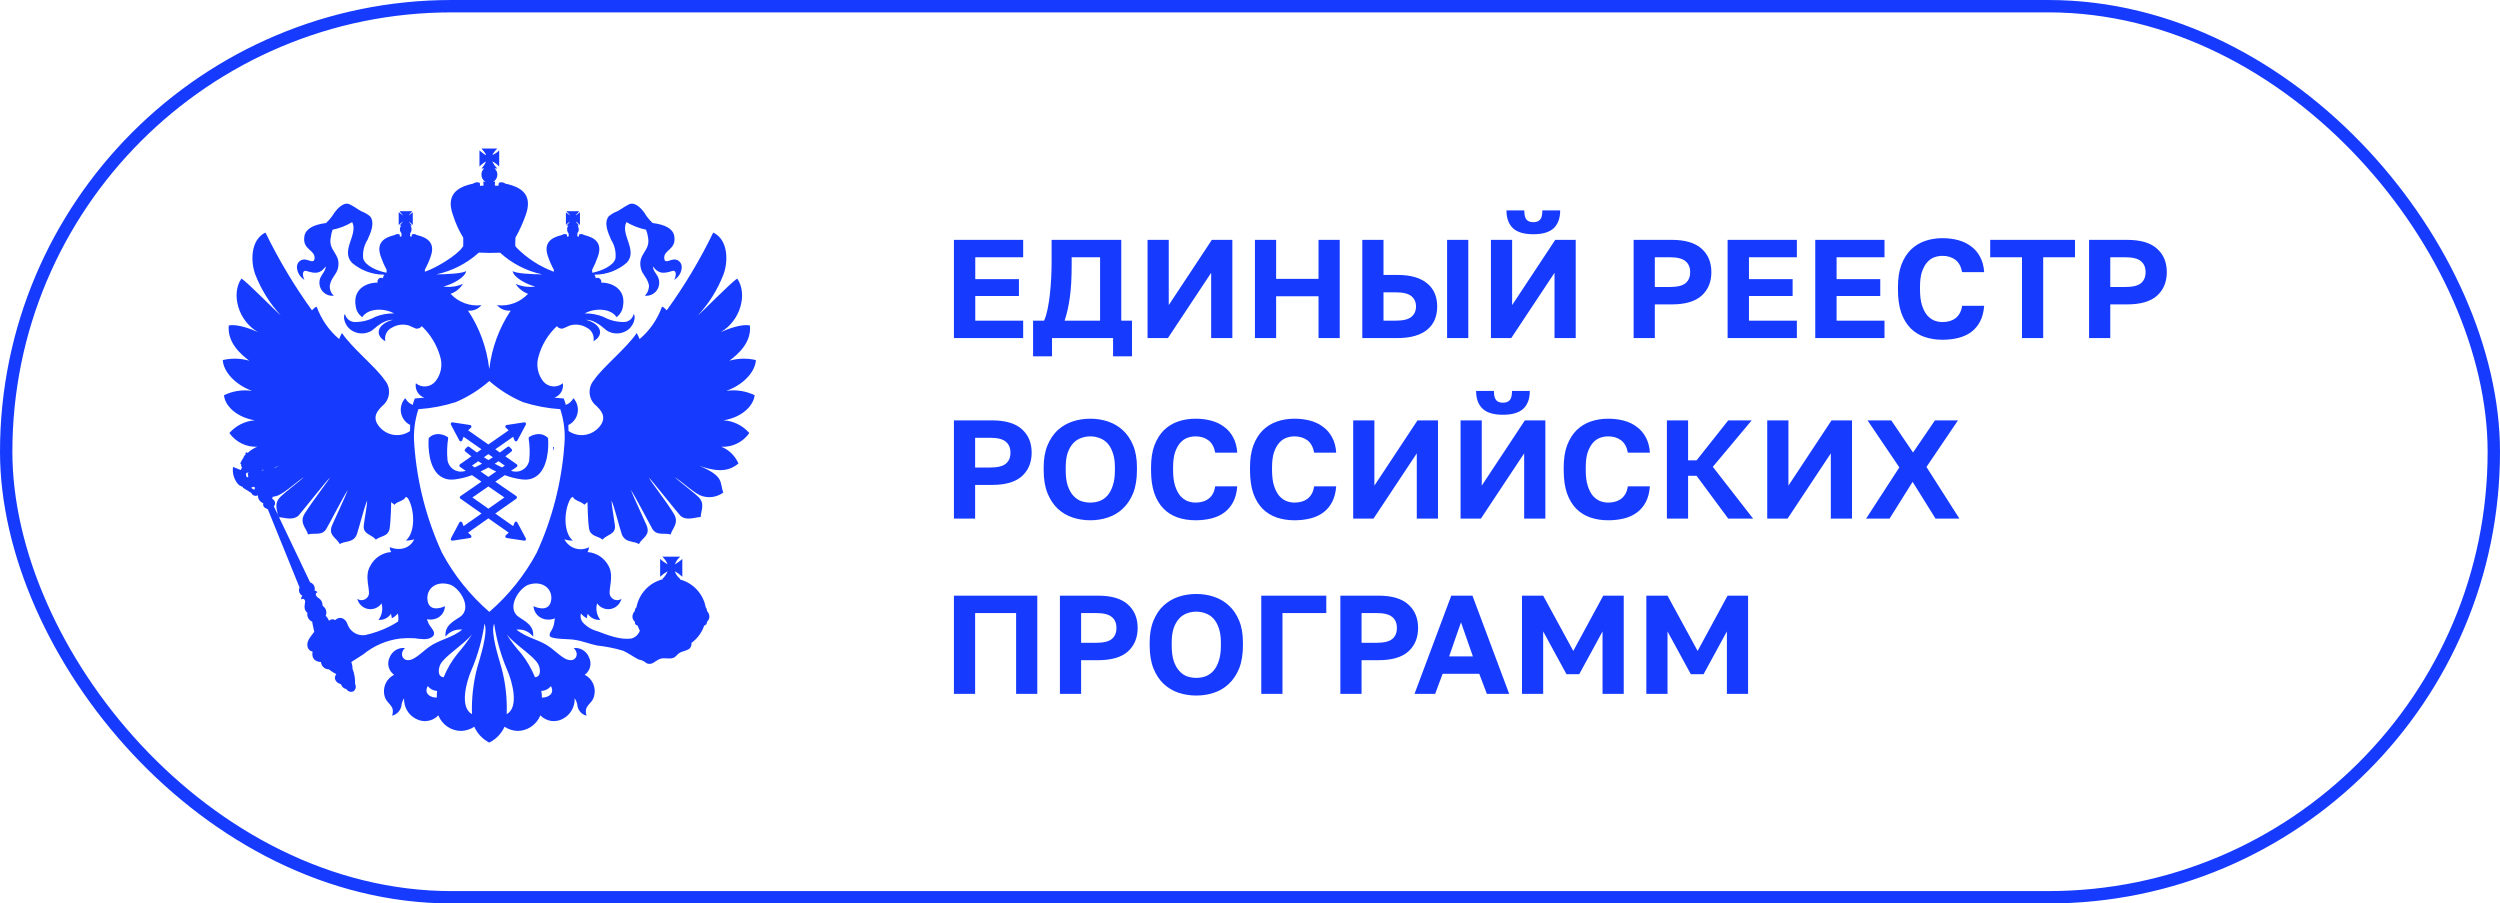<svg width="202" height="73" viewBox="0 0 202 73" fill="none" xmlns="http://www.w3.org/2000/svg">
<rect x="0.5" y="0.5" width="201" height="72" rx="36" stroke="#163BFF"/>
<path fill-rule="evenodd" clip-rule="evenodd" d="M120.467 19.381H122.18V24.652L125.663 19.381H127.318V27.316H125.605V22.044L122.111 27.316H120.467V19.381ZM123.893 18.927C123.147 18.927 122.598 18.765 122.248 18.44C121.898 18.107 121.723 17.627 121.723 17H123.162C123.162 17.363 123.223 17.612 123.344 17.748C123.466 17.884 123.649 17.952 123.893 17.952C124.136 17.952 124.319 17.884 124.441 17.748C124.563 17.612 124.623 17.363 124.623 17H126.062C126.062 17.627 125.887 18.107 125.537 18.44C125.187 18.765 124.639 18.927 123.893 18.927ZM77.077 19.381H82.672V20.786H78.801V22.555H82.33V23.915H78.801V25.91H82.672V27.316H77.077V19.381ZM83.473 25.91H84.364C84.478 25.645 84.573 25.328 84.649 24.958C84.725 24.58 84.786 24.183 84.832 23.767C84.878 23.344 84.912 22.913 84.935 22.475C84.958 22.029 84.969 21.602 84.969 21.194V19.381H90.599V25.91H91.466V28.789H89.936V27.316H85.003V28.789H83.473V25.91ZM88.886 25.91V20.786H86.591V21.421C86.591 22.456 86.541 23.329 86.442 24.04C86.343 24.75 86.202 25.373 86.019 25.91H88.886ZM94.435 19.381H92.722V27.316H94.367L97.861 22.044V27.316H99.574V19.381H97.918L94.435 24.652V19.381ZM101.398 19.381H103.111V22.532H106.537V19.381H108.25V27.316H106.537V23.938H103.111V27.316H101.398V19.381ZM111.787 19.381H110.074V27.316H112.929C113.469 27.316 113.941 27.255 114.345 27.134C114.748 27.013 115.079 26.843 115.338 26.624C115.604 26.397 115.802 26.129 115.932 25.819C116.061 25.502 116.126 25.151 116.126 24.765C116.126 24.38 116.061 24.032 115.932 23.722C115.802 23.405 115.604 23.137 115.338 22.917C115.079 22.691 114.748 22.517 114.345 22.396C113.941 22.275 113.469 22.215 112.929 22.215H111.787V19.381ZM114.036 25.604C113.793 25.808 113.366 25.91 112.757 25.91H111.787V23.62H112.757C113.366 23.62 113.793 23.722 114.036 23.926C114.287 24.13 114.413 24.41 114.413 24.765C114.413 25.12 114.287 25.4 114.036 25.604ZM118.638 19.381H116.925V27.316H118.638V19.381ZM135.08 19.381H131.997V27.316H133.71V24.595H135.08C136.161 24.595 136.965 24.361 137.49 23.892C138.015 23.416 138.278 22.781 138.278 21.988C138.278 21.194 138.015 20.563 137.49 20.095C136.965 19.619 136.161 19.381 135.08 19.381ZM136.188 22.883C135.945 23.087 135.518 23.189 134.909 23.189H133.71V20.786H134.909C135.518 20.786 135.945 20.892 136.188 21.104C136.439 21.308 136.565 21.602 136.565 21.988C136.565 22.381 136.439 22.679 136.188 22.883ZM139.591 19.381H145.187V20.786H141.316V22.555H144.844V23.915H141.316V25.91H145.187V27.316H139.591V19.381ZM152.268 19.381H146.673V27.316H152.268V25.91H148.397V23.915H151.925V22.555H148.397V20.786H152.268V19.381ZM156.952 27.452C156.427 27.452 155.944 27.376 155.502 27.225C155.068 27.074 154.691 26.84 154.372 26.522C154.052 26.197 153.801 25.778 153.618 25.264C153.443 24.75 153.355 24.13 153.355 23.405V23.178C153.355 22.483 153.447 21.89 153.629 21.398C153.82 20.899 154.075 20.491 154.394 20.174C154.722 19.857 155.102 19.622 155.536 19.471C155.978 19.32 156.45 19.244 156.952 19.244C157.401 19.244 157.824 19.297 158.22 19.403C158.616 19.509 158.962 19.675 159.259 19.902C159.563 20.121 159.807 20.404 159.99 20.752C160.18 21.1 160.29 21.512 160.321 21.988H158.539C158.456 21.534 158.273 21.202 157.991 20.99C157.71 20.779 157.363 20.673 156.952 20.673C156.716 20.673 156.488 20.714 156.267 20.797C156.054 20.881 155.864 21.02 155.696 21.217C155.529 21.413 155.392 21.67 155.285 21.988C155.186 22.305 155.137 22.702 155.137 23.178V23.405C155.137 23.904 155.19 24.323 155.296 24.663C155.403 24.995 155.54 25.264 155.708 25.468C155.883 25.664 156.077 25.808 156.29 25.899C156.511 25.982 156.731 26.023 156.952 26.023C157.386 26.023 157.744 25.914 158.026 25.695C158.307 25.468 158.479 25.139 158.539 24.708H160.321C160.283 25.207 160.172 25.63 159.99 25.978C159.807 26.326 159.567 26.609 159.27 26.828C158.973 27.047 158.627 27.206 158.231 27.304C157.835 27.402 157.409 27.452 156.952 27.452ZM160.807 20.786H163.377V27.316H165.09V20.786H167.659V19.381H160.807V20.786ZM168.797 19.381H171.88C172.961 19.381 173.764 19.619 174.289 20.095C174.815 20.563 175.077 21.194 175.077 21.988C175.077 22.781 174.815 23.416 174.289 23.892C173.764 24.361 172.961 24.595 171.88 24.595H170.51V27.316H168.797V19.381ZM171.709 23.189C172.318 23.189 172.744 23.087 172.987 22.883C173.239 22.679 173.364 22.381 173.364 21.988C173.364 21.602 173.239 21.308 172.987 21.104C172.744 20.892 172.318 20.786 171.709 20.786H170.51V23.189H171.709ZM118.014 33.967H119.726V39.238L123.209 33.967H124.865V41.902H123.152V36.631L119.658 41.902H118.014V33.967ZM121.439 33.513C120.693 33.513 120.145 33.351 119.795 33.026C119.445 32.693 119.27 32.213 119.27 31.586H120.709C120.709 31.949 120.769 32.198 120.891 32.334C121.013 32.47 121.196 32.538 121.439 32.538C121.683 32.538 121.866 32.47 121.987 32.334C122.109 32.198 122.17 31.949 122.17 31.586H123.609C123.609 32.213 123.434 32.693 123.084 33.026C122.733 33.351 122.185 33.513 121.439 33.513ZM88.097 42.038C87.594 42.038 87.115 41.962 86.658 41.811C86.209 41.66 85.809 41.422 85.459 41.097C85.117 40.772 84.843 40.356 84.637 39.85C84.431 39.336 84.329 38.716 84.329 37.991V37.764C84.329 37.069 84.431 36.476 84.637 35.984C84.843 35.486 85.117 35.078 85.459 34.76C85.809 34.443 86.209 34.209 86.658 34.057C87.115 33.906 87.594 33.831 88.097 33.831C88.599 33.831 89.075 33.906 89.524 34.057C89.981 34.209 90.381 34.443 90.723 34.76C91.073 35.078 91.351 35.486 91.557 35.984C91.762 36.476 91.865 37.069 91.865 37.764V37.991C91.865 38.716 91.762 39.336 91.557 39.85C91.351 40.356 91.073 40.772 90.723 41.097C90.381 41.422 89.981 41.66 89.524 41.811C89.075 41.962 88.599 42.038 88.097 42.038ZM88.097 40.609C88.356 40.609 88.603 40.568 88.839 40.485C89.083 40.394 89.296 40.247 89.479 40.043C89.661 39.839 89.806 39.57 89.912 39.238C90.027 38.905 90.084 38.49 90.084 37.991V37.764C90.084 37.296 90.027 36.903 89.912 36.585C89.806 36.268 89.661 36.011 89.479 35.814C89.296 35.618 89.083 35.478 88.839 35.395C88.603 35.304 88.356 35.259 88.097 35.259C87.838 35.259 87.587 35.304 87.343 35.395C87.107 35.478 86.898 35.618 86.715 35.814C86.532 36.011 86.384 36.268 86.27 36.585C86.163 36.903 86.11 37.296 86.11 37.764V37.991C86.11 38.49 86.163 38.905 86.27 39.238C86.384 39.57 86.532 39.839 86.715 40.043C86.898 40.247 87.107 40.394 87.343 40.485C87.587 40.568 87.838 40.609 88.097 40.609ZM77.077 33.967H80.16C81.241 33.967 82.044 34.205 82.57 34.681C83.095 35.149 83.358 35.78 83.358 36.574C83.358 37.367 83.095 38.002 82.57 38.478C82.044 38.947 81.241 39.181 80.16 39.181H78.79V41.902H77.077V33.967ZM79.989 37.776C80.598 37.776 81.024 37.673 81.268 37.469C81.519 37.265 81.645 36.967 81.645 36.574C81.645 36.188 81.519 35.894 81.268 35.69C81.024 35.478 80.598 35.372 79.989 35.372H78.79V37.776H79.989ZM95.151 41.811C95.593 41.962 96.076 42.038 96.601 42.038C97.058 42.038 97.484 41.989 97.88 41.89C98.276 41.792 98.623 41.633 98.919 41.414C99.216 41.195 99.456 40.912 99.639 40.564C99.822 40.217 99.932 39.793 99.97 39.294H98.189C98.128 39.725 97.956 40.054 97.675 40.281C97.393 40.5 97.035 40.609 96.601 40.609C96.381 40.609 96.16 40.568 95.939 40.485C95.726 40.394 95.532 40.251 95.357 40.054C95.189 39.85 95.052 39.582 94.946 39.249C94.839 38.909 94.786 38.49 94.786 37.991V37.764C94.786 37.288 94.835 36.891 94.934 36.574C95.041 36.257 95.178 36 95.345 35.803C95.513 35.607 95.703 35.467 95.916 35.384C96.137 35.301 96.365 35.259 96.601 35.259C97.012 35.259 97.359 35.365 97.64 35.576C97.922 35.788 98.105 36.12 98.189 36.574H99.97C99.939 36.098 99.829 35.686 99.639 35.338C99.456 34.991 99.213 34.707 98.908 34.488C98.611 34.261 98.265 34.095 97.869 33.989C97.473 33.884 97.05 33.831 96.601 33.831C96.099 33.831 95.627 33.906 95.185 34.057C94.751 34.209 94.371 34.443 94.043 34.76C93.724 35.078 93.469 35.486 93.278 35.984C93.096 36.476 93.004 37.069 93.004 37.764V37.991C93.004 38.716 93.092 39.336 93.267 39.85C93.45 40.364 93.701 40.783 94.021 41.108C94.34 41.426 94.717 41.66 95.151 41.811ZM104.597 42.038C104.072 42.038 103.588 41.962 103.147 41.811C102.713 41.66 102.336 41.426 102.016 41.108C101.696 40.783 101.445 40.364 101.262 39.85C101.087 39.336 101 38.716 101 37.991V37.764C101 37.069 101.091 36.476 101.274 35.984C101.464 35.486 101.719 35.078 102.039 34.76C102.366 34.443 102.747 34.209 103.181 34.057C103.622 33.906 104.094 33.831 104.597 33.831C105.046 33.831 105.468 33.884 105.864 33.989C106.26 34.095 106.607 34.261 106.903 34.488C107.208 34.707 107.452 34.991 107.634 35.338C107.825 35.686 107.935 36.098 107.965 36.574H106.184C106.1 36.12 105.918 35.788 105.636 35.576C105.354 35.365 105.008 35.259 104.597 35.259C104.361 35.259 104.132 35.301 103.912 35.384C103.699 35.467 103.508 35.607 103.341 35.803C103.173 36 103.036 36.257 102.93 36.574C102.831 36.891 102.781 37.288 102.781 37.764V37.991C102.781 38.49 102.834 38.909 102.941 39.249C103.048 39.582 103.185 39.85 103.352 40.054C103.527 40.251 103.721 40.394 103.935 40.485C104.155 40.568 104.376 40.609 104.597 40.609C105.031 40.609 105.389 40.5 105.67 40.281C105.952 40.054 106.123 39.725 106.184 39.294H107.965C107.927 39.793 107.817 40.217 107.634 40.564C107.452 40.912 107.212 41.195 106.915 41.414C106.618 41.633 106.272 41.792 105.876 41.89C105.48 41.989 105.054 42.038 104.597 42.038ZM111.051 33.967H109.338V41.902H110.982L114.476 36.631V41.902H116.189V33.967H114.534L111.051 39.238V33.967ZM128.494 41.811C128.935 41.962 129.418 42.038 129.944 42.038C130.401 42.038 130.827 41.989 131.223 41.89C131.619 41.792 131.965 41.633 132.262 41.414C132.559 41.195 132.799 40.912 132.981 40.564C133.164 40.217 133.274 39.793 133.312 39.294H131.531C131.47 39.725 131.299 40.054 131.017 40.281C130.735 40.5 130.378 40.609 129.944 40.609C129.723 40.609 129.502 40.568 129.281 40.485C129.068 40.394 128.874 40.251 128.699 40.054C128.532 39.85 128.395 39.582 128.288 39.249C128.181 38.909 128.128 38.49 128.128 37.991V37.764C128.128 37.288 128.178 36.891 128.277 36.574C128.383 36.257 128.52 36 128.688 35.803C128.855 35.607 129.045 35.467 129.259 35.384C129.479 35.301 129.708 35.259 129.944 35.259C130.355 35.259 130.701 35.365 130.983 35.576C131.265 35.788 131.447 36.12 131.531 36.574H133.312C133.282 36.098 133.172 35.686 132.981 35.338C132.799 34.991 132.555 34.707 132.25 34.488C131.954 34.261 131.607 34.095 131.211 33.989C130.815 33.884 130.393 33.831 129.944 33.831C129.441 33.831 128.969 33.906 128.528 34.057C128.094 34.209 127.713 34.443 127.386 34.76C127.066 35.078 126.811 35.486 126.621 35.984C126.438 36.476 126.347 37.069 126.347 37.764V37.991C126.347 38.716 126.434 39.336 126.609 39.85C126.792 40.364 127.043 40.783 127.363 41.108C127.683 41.426 128.06 41.66 128.494 41.811ZM134.685 33.967H136.398V37.197H137.083L139.641 33.967H141.536L138.396 37.719L141.65 41.902H139.641L137.083 38.444H136.398V41.902H134.685V33.967ZM144.505 33.967H142.792V41.902H144.436L147.93 36.631V41.902H149.643V33.967H147.987L144.505 39.238V33.967ZM153.466 37.764L150.897 33.967H152.815L154.574 36.563L156.343 33.967H158.205L155.658 37.73L158.319 41.902H156.389L154.539 38.932L152.678 41.902H150.782L153.466 37.764ZM96.661 56.2C96.159 56.2 95.679 56.124 95.222 55.973C94.773 55.822 94.374 55.584 94.023 55.259C93.681 54.934 93.407 54.519 93.201 54.012C92.996 53.498 92.893 52.879 92.893 52.153V51.926C92.893 51.231 92.996 50.638 93.201 50.147C93.407 49.648 93.681 49.24 94.023 48.922C94.374 48.605 94.773 48.371 95.222 48.219C95.679 48.068 96.159 47.993 96.661 47.993C97.163 47.993 97.639 48.068 98.088 48.219C98.545 48.371 98.945 48.605 99.287 48.922C99.638 49.24 99.915 49.648 100.121 50.147C100.327 50.638 100.429 51.231 100.429 51.926V52.153C100.429 52.879 100.327 53.498 100.121 54.012C99.915 54.519 99.638 54.934 99.287 55.259C98.945 55.584 98.545 55.822 98.088 55.973C97.639 56.124 97.163 56.2 96.661 56.2ZM96.661 54.772C96.92 54.772 97.167 54.73 97.403 54.647C97.647 54.556 97.86 54.409 98.043 54.205C98.225 54.001 98.37 53.733 98.477 53.4C98.591 53.068 98.648 52.652 98.648 52.153V51.926C98.648 51.458 98.591 51.065 98.477 50.747C98.37 50.43 98.225 50.173 98.043 49.977C97.86 49.78 97.647 49.64 97.403 49.557C97.167 49.467 96.92 49.421 96.661 49.421C96.402 49.421 96.151 49.467 95.907 49.557C95.671 49.64 95.462 49.78 95.279 49.977C95.097 50.173 94.948 50.43 94.834 50.747C94.728 51.065 94.674 51.458 94.674 51.926V52.153C94.674 52.652 94.728 53.068 94.834 53.4C94.948 53.733 95.097 54.001 95.279 54.205C95.462 54.409 95.671 54.556 95.907 54.647C96.151 54.73 96.402 54.772 96.661 54.772ZM83.814 48.129H77.077V56.064H78.79V49.535H82.102V56.064H83.814V48.129ZM88.725 48.129H85.641V56.064H87.354V53.343H88.725C89.805 53.343 90.609 53.109 91.134 52.641C91.659 52.164 91.922 51.53 91.922 50.736C91.922 49.943 91.659 49.312 91.134 48.843C90.609 48.367 89.805 48.129 88.725 48.129ZM89.832 51.632C89.588 51.836 89.162 51.938 88.553 51.938H87.354V49.535H88.553C89.162 49.535 89.588 49.64 89.832 49.852C90.083 50.056 90.209 50.351 90.209 50.736C90.209 51.129 90.083 51.428 89.832 51.632ZM107.164 48.129H101.911V56.064H103.624V49.535H107.164V48.129ZM108.301 48.129H111.384C112.465 48.129 113.268 48.367 113.793 48.843C114.319 49.312 114.581 49.943 114.581 50.736C114.581 51.53 114.319 52.164 113.793 52.641C113.268 53.109 112.465 53.343 111.384 53.343H110.014V56.064H108.301V48.129ZM111.213 51.938C111.822 51.938 112.248 51.836 112.492 51.632C112.743 51.428 112.868 51.129 112.868 50.736C112.868 50.351 112.743 50.056 112.492 49.852C112.248 49.64 111.822 49.535 111.213 49.535H110.014V51.938H111.213ZM116.565 54.443H119.523L120.139 56.064H121.943L118.974 48.129H117.262L114.293 56.064H115.96L116.565 54.443ZM119.009 53.037H117.09L118.049 50.283L119.009 53.037ZM122.976 48.129H124.689L127.121 52.595L129.542 48.129H131.198V56.064H129.485V51.02L127.601 54.477H126.573L124.689 51.02V56.064H122.976V48.129ZM134.736 48.129H133.023V56.064H134.736V51.02L136.62 54.477H137.648L139.532 51.02V56.064H141.245V48.129H139.589L137.168 52.595L134.736 48.129Z" fill="#163BFF"/>
<path d="M44.252 35.362C44.053 35.171 43.789 35.067 43.516 35.072C43.254 35.08 42.999 35.157 42.776 35.298C42.754 35.309 42.736 35.328 42.724 35.35C42.713 35.373 42.709 35.398 42.713 35.423C42.808 36.021 42.823 36.628 42.757 37.23C42.706 37.476 42.573 37.697 42.381 37.857C42.19 38.016 41.951 38.105 41.703 38.109C41.565 38.107 41.427 38.087 41.295 38.047C41.295 38.047 41.289 38.047 41.289 38.045L41.753 37.726C41.77 37.714 41.784 37.699 41.794 37.681C41.804 37.662 41.809 37.642 41.809 37.621C41.809 37.6 41.804 37.58 41.794 37.562C41.784 37.544 41.77 37.528 41.753 37.517L40.833 36.873C41.123 36.651 41.308 36.493 41.331 36.472C41.345 36.461 41.356 36.447 41.364 36.431C41.371 36.415 41.376 36.398 41.376 36.38C41.377 36.363 41.373 36.345 41.367 36.329C41.36 36.313 41.349 36.298 41.337 36.287L41.173 36.118C41.15 36.095 41.119 36.081 41.087 36.08C41.059 36.081 41.032 36.09 41.01 36.107C40.999 36.113 40.756 36.303 40.388 36.563L40.019 36.303L41.463 35.292L41.576 35.584C41.585 35.607 41.6 35.627 41.62 35.642C41.64 35.656 41.663 35.664 41.687 35.665H41.692C41.715 35.665 41.736 35.658 41.755 35.647C41.775 35.635 41.79 35.618 41.801 35.598L42.489 34.312C42.499 34.292 42.504 34.27 42.504 34.248C42.503 34.226 42.497 34.205 42.486 34.185C42.475 34.167 42.459 34.151 42.44 34.14C42.421 34.129 42.399 34.124 42.378 34.124H42.359L40.936 34.341C40.912 34.344 40.89 34.354 40.871 34.369C40.853 34.385 40.84 34.406 40.833 34.429C40.828 34.453 40.829 34.477 40.835 34.5C40.842 34.523 40.854 34.544 40.87 34.561L41.102 34.767L39.46 35.914L37.823 34.767L38.053 34.561C38.07 34.544 38.082 34.523 38.089 34.5C38.094 34.477 38.094 34.453 38.087 34.429C38.082 34.406 38.069 34.384 38.051 34.368C38.033 34.353 38.011 34.343 37.987 34.341L36.564 34.124H36.545C36.525 34.123 36.505 34.128 36.487 34.137C36.469 34.147 36.454 34.16 36.442 34.178C36.43 34.197 36.422 34.22 36.421 34.243C36.419 34.267 36.424 34.291 36.435 34.312L37.119 35.598C37.131 35.617 37.147 35.634 37.166 35.646C37.185 35.657 37.208 35.664 37.23 35.664H37.238C37.262 35.663 37.284 35.654 37.303 35.64C37.323 35.626 37.337 35.606 37.346 35.584L37.459 35.292L38.904 36.302L38.535 36.562C38.163 36.302 37.921 36.112 37.915 36.107C37.893 36.09 37.866 36.081 37.839 36.08C37.822 36.08 37.806 36.083 37.79 36.089C37.775 36.096 37.761 36.105 37.749 36.117L37.583 36.286C37.559 36.311 37.546 36.345 37.547 36.38C37.549 36.414 37.564 36.447 37.589 36.471C37.615 36.493 37.797 36.651 38.089 36.873L37.167 37.516C37.151 37.528 37.137 37.544 37.128 37.562C37.119 37.58 37.114 37.6 37.114 37.621C37.115 37.641 37.12 37.661 37.13 37.68C37.139 37.698 37.153 37.713 37.169 37.725L37.633 38.044C37.633 38.047 37.63 38.047 37.628 38.047C37.496 38.086 37.359 38.107 37.222 38.108C36.974 38.105 36.735 38.016 36.543 37.856C36.351 37.697 36.218 37.475 36.165 37.229C36.101 36.628 36.116 36.02 36.21 35.423C36.214 35.398 36.211 35.373 36.2 35.35C36.189 35.328 36.171 35.309 36.15 35.297C35.926 35.158 35.671 35.08 35.409 35.072C35.135 35.067 34.871 35.171 34.671 35.361C34.66 35.371 34.652 35.382 34.646 35.395C34.64 35.408 34.637 35.422 34.637 35.437C34.629 35.514 34.489 37.326 35.314 38.242C35.464 38.409 35.648 38.541 35.852 38.629C36.057 38.717 36.278 38.759 36.5 38.752C36.589 38.753 36.678 38.748 36.767 38.736C37.235 38.674 37.694 38.559 38.137 38.393L38.901 38.918L37.207 40.084C37.19 40.096 37.176 40.112 37.166 40.131C37.157 40.149 37.151 40.17 37.151 40.191C37.151 40.212 37.156 40.232 37.166 40.251C37.175 40.269 37.189 40.284 37.207 40.295L38.907 41.491L37.457 42.512L37.347 42.225C37.337 42.204 37.322 42.185 37.303 42.171C37.284 42.157 37.262 42.149 37.239 42.147C37.236 42.145 37.236 42.145 37.23 42.145C37.208 42.145 37.186 42.152 37.166 42.164C37.147 42.175 37.131 42.192 37.12 42.212L36.434 43.501C36.424 43.521 36.419 43.544 36.42 43.568C36.422 43.591 36.429 43.613 36.442 43.632C36.453 43.649 36.469 43.663 36.487 43.673C36.505 43.682 36.525 43.687 36.545 43.686H36.563L37.986 43.471C38.01 43.469 38.032 43.459 38.05 43.443C38.068 43.427 38.081 43.406 38.087 43.383C38.094 43.36 38.094 43.335 38.088 43.311C38.082 43.288 38.07 43.266 38.053 43.249L37.818 43.038L39.46 41.882L41.105 43.038L40.87 43.249C40.852 43.266 40.839 43.287 40.833 43.311C40.826 43.334 40.826 43.359 40.833 43.383C40.84 43.406 40.854 43.427 40.872 43.442C40.89 43.458 40.912 43.468 40.936 43.471L42.359 43.686H42.377C42.398 43.686 42.417 43.681 42.435 43.672C42.453 43.663 42.469 43.649 42.48 43.632C42.493 43.613 42.501 43.591 42.502 43.568C42.503 43.544 42.499 43.521 42.488 43.501L41.8 42.212C41.79 42.192 41.774 42.175 41.755 42.163C41.736 42.151 41.715 42.145 41.692 42.145C41.69 42.145 41.687 42.145 41.687 42.148C41.663 42.148 41.64 42.156 41.62 42.17C41.601 42.184 41.586 42.203 41.576 42.226L41.463 42.512L40.016 41.491L41.716 40.296C41.733 40.284 41.747 40.268 41.756 40.25C41.766 40.232 41.771 40.212 41.772 40.191C41.771 40.17 41.766 40.149 41.756 40.131C41.747 40.112 41.733 40.096 41.716 40.084L40.021 38.918L40.788 38.393C41.23 38.559 41.689 38.674 42.156 38.736C42.245 38.748 42.334 38.753 42.423 38.752C42.645 38.759 42.866 38.717 43.07 38.63C43.275 38.542 43.459 38.41 43.608 38.243C44.436 37.326 44.294 35.514 44.286 35.437C44.283 35.409 44.271 35.382 44.252 35.362ZM39.46 36.694L39.824 36.946C39.711 37.021 39.587 37.096 39.46 37.174C39.336 37.096 39.215 37.021 39.099 36.946L39.46 36.694ZM38.137 37.618L38.64 37.267C38.738 37.332 38.841 37.398 38.951 37.468C38.754 37.576 38.556 37.677 38.356 37.769L38.137 37.618ZM40.754 40.194L39.46 41.103L38.172 40.194L39.46 39.304L40.754 40.194ZM39.46 38.532L38.836 38.098C39.054 37.994 39.262 37.884 39.46 37.774C39.66 37.884 39.869 37.994 40.09 38.098L39.46 38.532ZM40.569 37.768C40.369 37.677 40.169 37.575 39.971 37.468C40.079 37.398 40.182 37.331 40.282 37.267L40.788 37.618L40.569 37.768Z" fill="#163BFF"/>
<path d="M44.692 36.426C44.729 36.332 44.754 36.234 44.766 36.134L44.692 36.11V36.426Z" fill="#163BFF"/>
<path d="M60.977 31.934C60.262 31.589 59.463 31.467 58.679 31.583C60.076 31.093 61.027 30.037 61.077 29.093C60.372 28.928 59.637 28.946 58.94 29.144C59.617 28.63 60.73 27.686 60.595 26.303C59.942 26.14 58.74 26.606 58.234 26.834C59.842 25.915 60.421 23.741 59.57 22.509C59.064 22.811 56.763 25.197 56.391 25.475C57.287 24.522 57.989 23.398 58.458 22.168C58.84 21.152 58.864 19.381 57.63 18.788C56.563 20.992 55.305 23.096 53.872 25.073C53.748 24.96 53.648 24.808 53.487 24.784C53.123 25.802 52.5 26.703 51.681 27.397C51.612 27.229 51.534 27.065 51.447 26.906C50.669 28.088 48.653 29.71 47.999 30.704C47.869 30.851 47.77 31.024 47.709 31.213C47.648 31.401 47.626 31.6 47.645 31.797C47.663 31.995 47.722 32.186 47.817 32.359C47.912 32.532 48.041 32.683 48.197 32.803C48.482 33.092 49.025 33.606 48.555 34.322C48.273 34.742 47.839 35.03 47.347 35.124C46.856 35.218 46.348 35.11 45.935 34.823C45.935 34.654 45.93 34.493 45.922 34.343C46.114 34.252 46.282 34.115 46.411 33.945C46.541 33.775 46.63 33.575 46.67 33.364C46.71 33.152 46.7 32.934 46.641 32.727C46.582 32.52 46.475 32.33 46.331 32.173C46.201 32.427 45.98 32.622 45.714 32.716C45.68 32.562 45.633 32.41 45.574 32.263L45.543 32.194L45.471 32.191C45.464 32.188 45.195 32.175 44.791 32.127C45.024 32.05 45.221 31.89 45.347 31.677C45.473 31.464 45.519 31.211 45.477 30.966C45.248 31.155 44.957 31.246 44.664 31.22C44.371 31.195 44.099 31.055 43.906 30.83C43.681 30.552 43.527 30.221 43.459 29.867C43.39 29.514 43.409 29.148 43.513 28.804C43.773 27.863 44.286 27.015 44.995 26.354C45.048 26.424 45.118 26.478 45.197 26.513C45.277 26.549 45.364 26.563 45.45 26.555C45.601 26.507 45.848 26.378 46.033 26.303C46.263 26.232 46.506 26.211 46.745 26.242C46.983 26.272 47.213 26.354 47.419 26.48C47.615 26.576 47.774 26.735 47.87 26.934C47.967 27.132 47.996 27.357 47.952 27.573C48.874 27.046 48.555 26.167 47.345 25.839C48.173 25.839 48.853 26.606 49.024 26.705C49.246 26.846 49.5 26.927 49.761 26.94C50.023 26.954 50.283 26.9 50.519 26.783C51.252 26.429 51.399 25.55 51.201 25.373C51.164 25.546 51.072 25.703 50.94 25.819C50.808 25.934 50.642 26.004 50.468 26.017C49.87 26.033 49.278 25.889 48.752 25.598C48.273 25.407 47.76 25.314 47.245 25.325C48.072 24.859 49.359 24.91 49.815 25.625C49.959 25.522 50.08 25.389 50.17 25.235C50.26 25.082 50.316 24.91 50.337 24.732C50.571 23.478 49.607 22.835 48.579 22.835C48.593 22.775 48.589 22.712 48.569 22.654C48.548 22.596 48.511 22.546 48.463 22.508C48.415 22.471 48.357 22.449 48.297 22.445C48.236 22.44 48.176 22.454 48.123 22.484C48.128 22.433 48.122 22.381 48.104 22.332C48.086 22.284 48.057 22.24 48.02 22.205C48.043 22.203 48.075 22.192 48.096 22.192C49.03 22.183 49.931 21.842 50.642 21.227C51.57 20.219 50.089 18.938 50.618 17.947C51.109 18.238 51.643 18.445 52.2 18.561C52.278 18.758 52.332 18.965 52.361 19.177C52.585 20.297 51.499 20.485 51.781 21.677C51.905 22.219 52.303 22.406 52.437 23.05C52.443 23.206 52.416 23.362 52.359 23.507C52.301 23.652 52.214 23.783 52.102 23.891C52.283 23.913 52.466 23.886 52.633 23.813C52.8 23.74 52.945 23.625 53.055 23.477C53.165 23.33 53.234 23.157 53.258 22.973C53.281 22.79 53.257 22.604 53.188 22.433C53.067 22.143 52.756 21.865 52.756 21.527C53.214 22.143 53.623 22.119 54.327 21.892C54.648 21.792 54.675 22.246 54.474 22.61C54.648 22.51 54.794 22.368 54.9 22.197C55.006 22.026 55.069 21.831 55.083 21.629C55.093 21.531 55.079 21.431 55.042 21.34C55.005 21.248 54.947 21.167 54.872 21.104C54.798 21.041 54.709 20.997 54.614 20.977C54.519 20.957 54.42 20.961 54.327 20.988C54.119 21.012 53.697 21.302 53.673 20.887C53.586 20.171 54.698 20.195 54.474 19.04C54.353 18.461 53.721 18.145 52.732 18.021C52.558 17.855 52.398 17.674 52.252 17.48C51.71 16.564 51.151 16.325 50.816 16.513C50.421 16.714 50.213 16.891 49.891 17.065C49.633 17.16 49.394 17.3 49.184 17.48C48.752 18.021 49.161 18.863 49.382 19.381C49.666 19.826 49.789 20.359 49.73 20.887C49.556 21.503 48.554 21.892 47.951 22.018C47.911 22.018 47.888 22.031 47.848 22.031V21.793C48.023 21.461 48.172 21.116 48.296 20.761C48.705 19.654 48.096 19.204 47.197 18.989C47.142 18.95 47.078 18.925 47.011 18.916C46.944 18.907 46.876 18.915 46.813 18.939H46.787L46.763 19.126L46.639 19.089L46.666 18.863H46.613C46.662 18.825 46.701 18.775 46.727 18.719C46.753 18.662 46.766 18.599 46.763 18.537C46.764 18.425 46.729 18.315 46.666 18.223H46.787L46.737 18.172C46.698 18.105 46.648 18.045 46.589 17.995C46.564 17.968 46.548 17.933 46.542 17.896C46.569 17.927 46.602 17.953 46.639 17.971C46.694 18.015 46.744 18.065 46.787 18.121L46.861 18.172V17.143L46.787 17.204C46.763 17.229 46.69 17.28 46.639 17.331C46.609 17.358 46.576 17.383 46.542 17.406C46.542 17.382 46.566 17.355 46.589 17.304C46.65 17.262 46.7 17.207 46.737 17.143L46.787 17.065H45.775L45.825 17.143C45.872 17.178 45.935 17.256 45.986 17.304C46.003 17.343 46.028 17.378 46.059 17.406C46.033 17.382 45.986 17.382 45.959 17.331C45.872 17.28 45.825 17.229 45.775 17.204L45.725 17.143V18.172L45.775 18.121C45.829 18.063 45.891 18.012 45.959 17.971C45.986 17.947 46.033 17.92 46.059 17.896C46.033 17.92 46.01 17.971 45.986 17.995C45.938 18.059 45.884 18.119 45.825 18.172L45.775 18.223H45.935C45.895 18.263 45.863 18.312 45.844 18.367C45.825 18.421 45.818 18.479 45.825 18.537C45.823 18.598 45.834 18.658 45.858 18.715C45.881 18.771 45.915 18.822 45.959 18.863H45.935L45.959 19.089L45.825 19.126L45.798 18.939H45.775C45.714 18.914 45.648 18.906 45.583 18.915C45.517 18.924 45.456 18.95 45.403 18.989C44.488 19.204 43.883 19.654 44.291 20.761C44.414 21.118 44.567 21.463 44.749 21.793V21.956C43.622 21.54 42.596 20.878 41.745 20.018C41.705 19.971 41.668 19.921 41.634 19.869L41.629 19.871L41.647 19.204C41.975 18.623 42.252 18.013 42.475 17.382C43.055 15.784 42.201 15.12 40.843 14.841C40.768 14.784 40.68 14.748 40.587 14.734C40.494 14.721 40.399 14.732 40.311 14.766L40.263 15.018L39.979 14.994L40.003 14.667C39.956 14.686 39.906 14.694 39.855 14.691C39.957 14.632 40.042 14.546 40.1 14.442C40.159 14.338 40.189 14.221 40.187 14.101C40.188 14.007 40.167 13.913 40.126 13.828C40.085 13.743 40.026 13.669 39.953 13.611H40.187C40.013 13.454 39.874 13.261 39.781 13.045C39.992 13.144 40.18 13.285 40.335 13.46V12.152C40.177 12.314 39.989 12.442 39.781 12.528C39.882 12.327 40.02 12.148 40.187 12H38.901C39.001 12.126 39.249 12.38 39.272 12.528C39.122 12.504 38.877 12.252 38.74 12.152V13.46C38.895 13.294 39.075 13.154 39.272 13.045C39.187 13.257 39.061 13.449 38.901 13.611H39.122C39.051 13.669 38.993 13.744 38.955 13.829C38.917 13.915 38.898 14.007 38.901 14.101C38.897 14.22 38.925 14.337 38.981 14.441C39.038 14.545 39.121 14.631 39.222 14.69C39.163 14.693 39.105 14.685 39.048 14.666L39.075 14.993L38.79 15.018L38.764 14.766C38.674 14.733 38.578 14.722 38.483 14.735C38.389 14.748 38.299 14.784 38.221 14.84C36.877 15.119 36.02 15.784 36.603 17.381C36.803 18.021 37.081 18.634 37.43 19.204V19.895C37.407 19.919 37.381 19.97 37.333 20.018C36.901 20.635 35.243 21.654 34.328 21.956V21.793C34.51 21.463 34.664 21.118 34.787 20.761C35.195 19.654 34.589 19.204 33.674 18.989C33.622 18.95 33.56 18.924 33.495 18.915C33.43 18.906 33.364 18.914 33.303 18.939H33.279L33.253 19.126L33.129 19.089L33.153 18.863H33.129C33.209 18.774 33.253 18.658 33.253 18.537C33.258 18.48 33.253 18.423 33.235 18.369C33.218 18.315 33.19 18.265 33.153 18.223H33.303L33.253 18.172C33.196 18.119 33.147 18.06 33.105 17.995C33.081 17.971 33.044 17.92 33.018 17.896C33.044 17.92 33.105 17.947 33.129 17.971C33.191 18.016 33.249 18.066 33.303 18.121L33.353 18.172V17.143L33.303 17.204C33.243 17.243 33.185 17.285 33.129 17.331C33.105 17.382 33.044 17.382 33.018 17.406C33.054 17.379 33.084 17.344 33.105 17.304C33.15 17.247 33.2 17.193 33.253 17.143L33.303 17.065H32.291L32.339 17.143C32.38 17.2 32.426 17.254 32.476 17.304C32.523 17.355 32.547 17.382 32.547 17.406C32.513 17.383 32.481 17.358 32.452 17.331C32.388 17.28 32.312 17.229 32.291 17.204L32.215 17.143V18.172L32.291 18.121C32.335 18.061 32.389 18.011 32.452 17.971C32.488 17.952 32.52 17.927 32.547 17.896C32.544 17.917 32.535 17.937 32.523 17.954C32.511 17.972 32.494 17.986 32.476 17.995C32.425 18.073 32.362 18.121 32.339 18.172L32.291 18.223H32.425C32.351 18.31 32.311 18.422 32.312 18.537C32.31 18.601 32.324 18.664 32.352 18.721C32.381 18.779 32.423 18.827 32.476 18.863H32.425L32.452 19.089L32.312 19.126L32.291 18.939H32.265C32.203 18.914 32.137 18.906 32.072 18.915C32.007 18.924 31.945 18.95 31.893 18.989C30.978 19.204 30.372 19.654 30.78 20.761C30.904 21.118 31.057 21.463 31.239 21.793V22.032C31.2 22.032 31.166 22.018 31.139 22.018C30.533 21.892 29.521 21.503 29.347 20.887C29.289 20.36 29.411 19.828 29.692 19.381C29.927 18.863 30.325 18.022 29.906 17.48C29.689 17.303 29.446 17.163 29.186 17.065C28.867 16.891 28.667 16.714 28.261 16.513C27.937 16.326 27.383 16.564 26.825 17.48C26.683 17.678 26.521 17.859 26.342 18.022C25.367 18.145 24.737 18.462 24.603 19.041C24.376 20.195 25.491 20.171 25.417 20.887C25.391 21.302 24.961 21.013 24.761 20.989C24.667 20.96 24.567 20.955 24.471 20.975C24.375 20.994 24.285 21.038 24.209 21.101C24.133 21.164 24.074 21.246 24.036 21.338C23.999 21.43 23.984 21.53 23.994 21.629C24.01 21.831 24.074 22.025 24.18 22.195C24.286 22.366 24.431 22.509 24.603 22.61C24.405 22.246 24.429 21.793 24.761 21.892C25.465 22.12 25.86 22.144 26.319 21.528C26.319 21.865 26.023 22.144 25.889 22.433C25.819 22.604 25.793 22.791 25.816 22.974C25.839 23.158 25.909 23.333 26.019 23.48C26.129 23.628 26.275 23.744 26.443 23.816C26.61 23.888 26.794 23.914 26.975 23.892C26.858 23.788 26.767 23.658 26.711 23.511C26.655 23.365 26.634 23.206 26.651 23.05C26.777 22.407 27.172 22.219 27.307 21.677C27.581 20.485 26.492 20.297 26.727 19.177C26.751 18.966 26.801 18.759 26.874 18.561C27.432 18.449 27.967 18.242 28.456 17.947C28.965 18.939 27.504 20.22 28.432 21.227C29.145 21.839 30.045 22.181 30.978 22.192C31 22.192 31.034 22.206 31.06 22.208C31.021 22.242 30.991 22.285 30.972 22.333C30.953 22.381 30.946 22.433 30.952 22.484C30.9 22.454 30.84 22.44 30.78 22.444C30.72 22.449 30.662 22.471 30.615 22.509C30.567 22.546 30.532 22.597 30.513 22.656C30.494 22.714 30.493 22.776 30.509 22.835C29.447 22.835 28.509 23.479 28.741 24.733C28.76 24.912 28.817 25.085 28.909 25.239C29.001 25.393 29.125 25.525 29.273 25.625C29.719 24.91 31.005 24.859 31.843 25.325C31.324 25.313 30.808 25.406 30.325 25.598C29.803 25.89 29.214 26.035 28.619 26.017C28.444 26.004 28.278 25.935 28.144 25.819C28.01 25.703 27.916 25.547 27.876 25.373C27.678 25.55 27.826 26.429 28.567 26.783C28.8 26.9 29.059 26.954 29.319 26.941C29.578 26.927 29.83 26.846 30.05 26.705C30.225 26.606 30.904 25.84 31.735 25.84C30.533 26.167 30.198 27.046 31.139 27.574C31.088 27.358 31.112 27.132 31.206 26.933C31.301 26.733 31.461 26.573 31.658 26.48C31.864 26.354 32.094 26.273 32.333 26.243C32.572 26.212 32.814 26.233 33.045 26.303C33.229 26.378 33.474 26.507 33.625 26.556C33.711 26.564 33.798 26.549 33.878 26.514C33.957 26.479 34.027 26.424 34.08 26.354C34.782 27.021 35.294 27.867 35.564 28.804C35.672 29.148 35.692 29.515 35.623 29.869C35.553 30.223 35.397 30.554 35.169 30.83C34.977 31.056 34.705 31.197 34.412 31.222C34.12 31.248 33.828 31.156 33.601 30.967C33.558 31.212 33.604 31.464 33.729 31.677C33.855 31.89 34.051 32.05 34.284 32.128C33.875 32.173 33.601 32.189 33.593 32.192L33.522 32.194L33.493 32.264C33.433 32.41 33.385 32.56 33.35 32.714C33.09 32.616 32.875 32.423 32.747 32.173C32.602 32.329 32.496 32.518 32.436 32.724C32.377 32.93 32.366 33.147 32.404 33.358C32.443 33.569 32.53 33.767 32.658 33.938C32.786 34.108 32.952 34.245 33.142 34.338C33.134 34.494 33.129 34.66 33.129 34.831C32.718 35.113 32.214 35.218 31.728 35.123C31.241 35.027 30.811 34.739 30.533 34.322C30.05 33.607 30.607 33.092 30.881 32.803C31.036 32.683 31.165 32.532 31.259 32.358C31.354 32.185 31.412 31.994 31.431 31.797C31.449 31.6 31.427 31.401 31.366 31.213C31.305 31.025 31.206 30.852 31.076 30.704C30.422 29.71 28.406 28.088 27.631 26.907C27.54 27.062 27.464 27.227 27.404 27.397C26.583 26.704 25.957 25.802 25.591 24.784C25.44 24.808 25.33 24.961 25.206 25.073C23.776 23.094 22.52 20.991 21.45 18.788C20.224 19.381 20.248 21.152 20.623 22.168C21.098 23.393 21.797 24.515 22.683 25.475C22.314 25.197 20.016 22.811 19.507 22.509C18.656 23.741 19.236 25.915 20.841 26.834C20.348 26.606 19.136 26.14 18.482 26.303C18.358 27.686 19.458 28.629 20.137 29.144C19.44 28.946 18.706 28.928 18 29.093C18.05 30.037 19.012 31.093 20.372 31.583C19.596 31.469 18.805 31.591 18.097 31.934C18.198 32.915 19.286 33.759 20.593 33.96C19.801 34.017 19.061 34.386 18.533 34.989C18.788 35.352 19.13 35.642 19.524 35.836C19.919 36.029 20.356 36.119 20.794 36.096C20.503 36.207 20.239 36.378 20.016 36.597C19.982 36.568 19.938 36.55 19.892 36.549C19.867 36.563 19.848 36.587 19.838 36.614C19.829 36.642 19.829 36.672 19.84 36.699V36.737C19.795 36.764 19.757 36.801 19.728 36.844C19.698 36.888 19.678 36.937 19.669 36.989C19.565 37.133 19.478 37.288 19.41 37.453C19.436 37.466 19.458 37.49 19.484 37.504C19.473 37.601 19.498 37.7 19.555 37.78C19.51 37.839 19.477 37.908 19.458 37.98L18.828 37.728C18.795 37.969 18.812 38.215 18.877 38.449C18.943 38.683 19.056 38.9 19.21 39.087C19.436 39.35 19.692 39.312 19.619 39.401L20.301 39.827C20.322 39.877 20.354 39.922 20.393 39.959C20.433 39.996 20.479 40.025 20.53 40.043C20.581 40.06 20.635 40.068 20.688 40.063C20.742 40.059 20.794 40.043 20.841 40.017V40.068C20.844 40.2 20.888 40.327 20.965 40.433C21.043 40.539 21.15 40.617 21.274 40.658C21.226 40.886 21.323 41.035 21.635 41.138L24.205 47.471C24.15 47.589 24.142 47.725 24.184 47.849C24.226 47.973 24.314 48.076 24.429 48.135C24.361 48.221 24.326 48.328 24.329 48.438C24.429 48.363 24.576 48.337 24.65 48.551C24.698 48.701 24.429 49.191 24.837 49.518C24.812 49.666 24.837 49.817 24.909 49.948C24.98 50.079 25.094 50.181 25.23 50.236C25.23 50.387 25.367 50.877 25.391 51.051C25.206 51.316 24.784 51.719 24.837 52.158C24.84 52.277 24.884 52.39 24.96 52.48C25.037 52.569 25.141 52.629 25.256 52.648C25.157 53.214 25.465 53.466 25.936 53.493C25.948 53.654 26.02 53.804 26.137 53.913C26.254 54.022 26.408 54.081 26.566 54.08C26.754 54.231 26.957 54.363 27.173 54.471C26.924 54.771 27.099 55.163 27.555 55.289C27.583 55.388 27.639 55.478 27.715 55.547C27.792 55.615 27.886 55.66 27.987 55.677C28.044 55.775 28.136 55.847 28.243 55.88C28.351 55.913 28.466 55.903 28.567 55.854C28.654 55.786 28.714 55.69 28.737 55.581C28.759 55.472 28.743 55.359 28.691 55.261C28.707 54.841 28.636 54.422 28.483 54.031C28.487 53.847 28.453 53.663 28.382 53.493C28.741 53.265 29.186 52.976 29.347 52.876C30.206 52.172 31.243 51.727 32.339 51.592C32.709 51.558 33.082 51.549 33.453 51.566C33.909 51.616 34.539 51.756 34.909 51.467C34.964 51.434 35.01 51.386 35.039 51.328C35.068 51.27 35.079 51.204 35.072 51.139C35.022 50.85 34.713 50.598 34.613 50.336C34.587 50.255 34.539 50.14 34.492 50.035C34.761 50.091 35.04 50.064 35.293 49.958C35.483 49.875 35.645 49.739 35.761 49.566C35.877 49.392 35.943 49.189 35.95 48.979C35.565 49.167 34.637 49.419 34.539 48.462C34.44 47.621 35.169 46.905 36.308 47.219C37.086 47.42 38.222 49.103 37.183 49.835C36.677 50.186 35.9 50.523 36 51.443C36.157 51.236 36.366 51.076 36.603 50.977C36.841 50.878 37.1 50.843 37.355 50.877C36.503 51.518 35.849 51.592 34.959 52.083C34.181 52.547 33.602 53.316 32.992 53.34C32.523 53.364 32.265 52.799 32.721 52.359C32.462 52.332 32.202 52.39 31.979 52.526C31.756 52.662 31.583 52.867 31.485 53.112C31.366 53.351 31.338 53.626 31.404 53.886C31.47 54.145 31.626 54.371 31.843 54.522C31.536 54.673 31.291 54.93 31.15 55.247C31.01 55.564 30.984 55.921 31.076 56.256C31.264 56.947 31.943 56.947 31.685 57.827C31.863 57.782 32.026 57.69 32.156 57.559C32.286 57.428 32.38 57.264 32.426 57.084C32.444 56.847 32.521 56.618 32.65 56.419C32.633 56.76 32.714 57.098 32.883 57.392C33.052 57.687 33.302 57.925 33.602 58.078C33.892 58.239 34.227 58.299 34.555 58.25C34.883 58.2 35.185 58.043 35.417 57.802C35.569 58.178 35.828 58.498 36.161 58.722C36.493 58.946 36.884 59.064 37.283 59.059C37.653 59.041 38.011 58.924 38.322 58.721C38.568 59.276 38.996 59.728 39.532 60C40.075 59.73 40.511 59.279 40.768 58.721C41.075 58.924 41.43 59.041 41.796 59.059C42.194 59.061 42.584 58.943 42.916 58.719C43.248 58.495 43.508 58.176 43.662 57.802C43.894 58.043 44.197 58.2 44.524 58.25C44.852 58.3 45.187 58.239 45.478 58.078C45.777 57.925 46.026 57.686 46.195 57.392C46.364 57.097 46.447 56.76 46.432 56.419C46.567 56.616 46.648 56.845 46.666 57.084C46.707 57.265 46.796 57.43 46.925 57.562C47.054 57.693 47.216 57.785 47.394 57.827C47.136 56.947 47.829 56.947 48 56.256C48.093 55.923 48.068 55.567 47.931 55.251C47.793 54.934 47.551 54.676 47.246 54.522C47.462 54.37 47.617 54.143 47.68 53.883C47.744 53.624 47.712 53.35 47.591 53.112C47.494 52.867 47.32 52.661 47.097 52.525C46.874 52.389 46.614 52.331 46.355 52.359C46.814 52.799 46.566 53.364 46.084 53.34C45.477 53.316 44.898 52.547 44.118 52.083C43.229 51.592 42.573 51.518 41.722 50.877C41.977 50.842 42.236 50.876 42.475 50.975C42.713 51.074 42.921 51.235 43.079 51.442C43.178 50.523 42.401 50.186 41.892 49.835C40.867 49.103 41.993 47.42 42.783 47.219C43.906 46.905 44.649 47.621 44.539 48.462C44.415 49.419 43.514 49.167 43.105 48.979C43.12 49.19 43.191 49.392 43.311 49.565C43.431 49.737 43.595 49.873 43.785 49.958C43.95 50.028 44.127 50.065 44.306 50.066C44.485 50.067 44.663 50.032 44.829 49.963C44.815 50.057 44.8 50.159 44.8 50.186C44.723 51.003 44.291 51.078 44.439 51.416C44.649 51.668 46.033 51.617 46.405 51.695C47.061 51.783 47.617 52.032 48.247 52.158C48.955 52.234 49.654 52.373 50.337 52.574C50.743 52.75 51.202 53.088 51.597 53.289C52.201 53.391 52.103 53.64 52.488 53.64C52.833 53.64 52.968 53.34 53.413 53.214C53.722 53.139 54.066 53.265 54.375 53.164C54.599 53.112 54.699 52.877 54.91 52.751C55.158 52.598 55.503 52.598 55.738 52.383C55.793 52.319 55.833 52.243 55.855 52.161C55.878 52.079 55.882 51.993 55.867 51.909L55.872 51.944C56.349 51.598 56.708 51.11 56.9 50.548C56.961 50.536 57.016 50.504 57.056 50.456C57.096 50.408 57.12 50.348 57.122 50.285V50.237C57.181 50.188 57.23 50.127 57.264 50.058C57.298 49.989 57.317 49.913 57.319 49.835C57.319 49.748 57.302 49.661 57.268 49.581C57.234 49.501 57.184 49.428 57.122 49.369V49.317C57.116 49.229 57.082 49.145 57.024 49.079C56.925 48.543 56.678 48.047 56.312 47.649C55.946 47.251 55.477 46.967 54.958 46.83V46.779H54.934C54.934 46.728 54.91 46.702 54.873 46.702C54.714 46.556 54.595 46.37 54.528 46.163C54.747 46.282 54.95 46.43 55.132 46.602V45.157C54.95 45.33 54.747 45.477 54.528 45.597C54.618 45.358 54.766 45.147 54.958 44.981H53.513C53.703 45.148 53.85 45.36 53.943 45.597C53.724 45.477 53.521 45.33 53.339 45.157V46.602C53.521 46.43 53.724 46.282 53.943 46.162C53.85 46.4 53.703 46.612 53.513 46.779L53.563 46.803C53.028 46.931 52.542 47.215 52.162 47.619C51.782 48.022 51.525 48.53 51.423 49.079C51.386 49.106 51.356 49.142 51.334 49.183C51.313 49.225 51.301 49.27 51.299 49.317V49.368C51.236 49.428 51.186 49.5 51.152 49.58C51.118 49.661 51.101 49.747 51.101 49.834C51.103 49.912 51.122 49.988 51.156 50.058C51.191 50.127 51.239 50.188 51.299 50.236V50.284C51.296 50.349 51.317 50.412 51.358 50.461C51.399 50.51 51.458 50.541 51.521 50.547C51.571 50.686 51.629 50.821 51.695 50.952C51.695 50.938 51.695 50.938 51.711 50.925C51.659 51.086 51.569 51.232 51.447 51.349C51.326 51.465 51.178 51.549 51.017 51.592C50.137 51.718 49.162 51.34 48.271 51.003C47.815 50.886 47.403 50.636 47.085 50.285C47.006 50.186 46.951 50.069 46.926 49.945C46.9 49.821 46.904 49.692 46.937 49.569C47.072 49.729 47.235 49.861 47.419 49.958C47.43 49.834 47.454 49.712 47.491 49.593C47.601 49.76 47.753 49.894 47.932 49.98C48.11 50.066 48.309 50.102 48.505 50.084C48.36 49.899 48.261 49.681 48.216 49.45C48.171 49.218 48.182 48.978 48.247 48.752C48.369 48.925 48.537 49.06 48.731 49.14C48.925 49.221 49.138 49.243 49.344 49.205C49.551 49.167 49.742 49.069 49.896 48.925C50.05 48.78 50.16 48.593 50.214 48.387C50.136 48.44 50.047 48.475 49.955 48.488C49.862 48.502 49.768 48.494 49.678 48.465C49.589 48.436 49.508 48.387 49.44 48.322C49.371 48.256 49.319 48.176 49.286 48.087C49.136 47.645 49.631 46.575 49.185 45.747C49.019 45.424 48.774 45.149 48.474 44.949C48.173 44.75 47.828 44.631 47.47 44.606C47.541 44.487 47.582 44.353 47.591 44.215C47.243 44.394 46.839 44.428 46.467 44.308C46.095 44.188 45.784 43.924 45.601 43.574C45.82 43.65 46.05 43.684 46.281 43.676C45.504 43.032 45.551 41.21 46.11 40.269C46.184 40.218 46.208 40.167 46.281 40.143C46.452 40.495 46.961 40.495 47.219 40.784C47.32 40.682 47.37 40.658 47.47 40.569C47.47 40.569 47.491 42.065 47.591 42.681C47.689 43.373 48.348 43.298 48.68 43.601C49.075 43.158 49.792 43.182 49.681 42.416C49.581 41.652 49.434 40.961 49.41 40.444C49.631 40.91 50.064 42.657 50.238 43.158C50.52 43.901 51.226 43.676 51.621 43.965C51.882 43.448 52.536 43.298 52.275 42.518C52.201 42.317 51.129 40.017 50.968 39.575C51.35 40.143 52.387 42.166 52.709 42.733C53.068 43.322 53.721 43.033 54.191 43.183C54.28 42.757 54.91 42.266 54.452 41.526C53.872 40.545 52.512 38.836 52.438 38.597C52.709 38.86 54.82 41.526 54.984 41.676C55.477 42.116 56.194 41.776 56.616 41.776C56.616 41.288 56.998 40.733 56.445 40.168C55.936 39.677 54.774 38.836 54.528 38.546C55.303 39.088 56.221 39.953 56.764 40.093C57.045 40.176 57.342 40.193 57.632 40.143C57.921 40.093 58.195 39.976 58.434 39.803C58.137 38.911 58.532 38.498 56.492 37.63C58.258 38.27 59.038 37.954 59.668 37.453C59.536 37.145 59.346 36.867 59.108 36.634C58.87 36.402 58.589 36.219 58.282 36.097C58.72 36.12 59.157 36.031 59.553 35.838C59.948 35.644 60.29 35.352 60.545 34.989C60.011 34.379 59.26 34.009 58.458 33.96C59.791 33.759 60.854 32.915 60.977 31.934ZM20.064 38.522C20.04 38.522 20.04 38.546 20.016 38.57C19.866 38.546 19.866 38.369 19.892 38.219C19.925 38.22 19.957 38.214 19.986 38.201C20.016 38.188 20.042 38.168 20.063 38.144L20.087 38.171L20.016 38.219C20.04 38.321 20.04 38.42 20.064 38.522ZM20.546 39.575L20.301 39.428C20.316 39.404 20.336 39.383 20.359 39.368C20.382 39.352 20.409 39.341 20.436 39.336C20.464 39.332 20.492 39.333 20.519 39.34C20.546 39.347 20.572 39.359 20.594 39.377C20.604 39.447 20.587 39.518 20.546 39.575ZM21.273 38.004H21.176C21.171 37.996 21.164 37.988 21.157 37.98C21.202 37.97 21.25 37.97 21.292 37.956C21.288 37.973 21.282 37.989 21.274 38.004H21.273ZM35.292 56.368C34.686 56.368 34.254 55.98 34.562 55.438C34.654 55.553 34.769 55.647 34.899 55.714C35.029 55.781 35.171 55.82 35.316 55.827C35.297 56.007 35.29 56.188 35.293 56.368H35.292ZM44.512 55.438C44.823 55.98 44.391 56.368 43.785 56.368C43.791 56.187 43.774 56.005 43.735 55.827C43.884 55.823 44.031 55.786 44.166 55.719C44.3 55.652 44.418 55.556 44.513 55.438H44.512ZM35.266 22.168C36.539 21.893 37.719 21.287 38.693 20.41C39.264 20.443 39.837 20.446 40.408 20.418C41.37 21.296 42.543 21.9 43.808 22.168C43.004 22.168 41.597 22.093 41.423 21.892C41.473 22.407 42.548 22.988 43.252 23.149C42.715 23.229 42.167 23.155 41.668 22.937C41.902 23.313 42.255 23.597 42.67 23.741C42.35 24.081 41.957 24.341 41.522 24.5C41.086 24.66 40.62 24.713 40.161 24.658C40.298 24.814 40.469 24.936 40.661 25.012C40.853 25.088 41.06 25.117 41.265 25.097C40.327 26.502 39.734 28.115 39.536 29.801L39.531 29.798L39.528 29.803C39.339 28.117 38.752 26.502 37.815 25.097C38.017 25.12 38.222 25.091 38.412 25.015C38.601 24.938 38.769 24.815 38.901 24.658C38.443 24.713 37.98 24.659 37.546 24.5C37.113 24.341 36.722 24.081 36.405 23.741C36.82 23.599 37.174 23.314 37.406 22.937C36.909 23.156 36.361 23.23 35.825 23.149C36.529 22.988 37.617 22.406 37.664 21.892C37.48 22.093 36.073 22.168 35.267 22.168L35.266 22.168ZM22.589 37.629C22.459 37.683 22.309 37.75 22.191 37.801V37.766C22.312 37.72 22.462 37.675 22.589 37.629ZM31.484 44.214C31.495 44.353 31.537 44.487 31.608 44.605C31.251 44.629 30.907 44.747 30.608 44.947C30.309 45.147 30.067 45.423 29.906 45.747C29.421 46.575 29.927 47.645 29.789 48.087C29.757 48.176 29.705 48.256 29.637 48.321C29.57 48.386 29.488 48.435 29.399 48.464C29.311 48.493 29.217 48.501 29.124 48.488C29.032 48.474 28.944 48.44 28.867 48.387C28.92 48.593 29.03 48.78 29.183 48.924C29.337 49.069 29.528 49.166 29.735 49.205C29.941 49.243 30.153 49.221 30.347 49.14C30.541 49.06 30.709 48.925 30.83 48.751C30.894 48.978 30.905 49.216 30.862 49.447C30.819 49.678 30.723 49.896 30.583 50.083C30.778 50.102 30.974 50.065 31.15 49.979C31.326 49.893 31.477 49.759 31.584 49.593C31.623 49.711 31.648 49.833 31.658 49.957C31.845 49.865 32.009 49.732 32.141 49.569C32.2 49.78 32.209 50.002 32.167 50.218C31.94 50.368 31.704 50.504 31.46 50.625C30.837 50.937 30.177 51.169 29.497 51.316C29.212 51.355 28.923 51.299 28.673 51.156C28.423 51.013 28.225 50.791 28.111 50.523C27.936 49.933 27.457 49.746 27.072 50.108C26.999 50.054 26.91 50.031 26.82 50.041C26.731 50.05 26.649 50.094 26.59 50.162C26.523 50.008 26.431 49.868 26.318 49.746C26.378 49.606 26.386 49.449 26.34 49.303C26.295 49.158 26.199 49.034 26.07 48.955C26.047 48.363 25.688 48.363 25.564 48.162C25.491 48.036 25.491 47.883 25.665 47.859C25.635 47.82 25.597 47.788 25.555 47.765C25.512 47.741 25.465 47.727 25.416 47.723C25.454 47.586 25.438 47.44 25.371 47.315C25.304 47.19 25.192 47.097 25.058 47.055L22.127 40.91C22.167 40.866 22.196 40.814 22.212 40.756C22.227 40.699 22.229 40.639 22.217 40.581C22.205 40.523 22.179 40.468 22.142 40.423C22.105 40.377 22.057 40.341 22.004 40.317V40.269C22.017 40.229 22.026 40.188 22.03 40.146C22.109 40.132 22.204 40.114 22.288 40.092C22.868 39.953 23.772 39.087 24.552 38.546C24.278 38.835 23.142 39.677 22.636 40.167C22.164 40.644 22.362 41.121 22.439 41.55L22.549 41.789C22.979 41.816 23.622 42.078 24.104 41.676C24.255 41.526 26.368 38.859 26.65 38.597C26.542 38.835 25.206 40.545 24.602 41.526C24.154 42.266 24.811 42.756 24.887 43.182C25.367 43.032 26.023 43.322 26.368 42.732C26.703 42.166 27.728 40.143 28.111 39.575C27.963 40.017 26.874 42.317 26.801 42.517C26.542 43.297 27.196 43.448 27.457 43.965C27.852 43.675 28.566 43.901 28.84 43.158C29.011 42.657 29.447 40.91 29.67 40.443C29.644 40.961 29.496 41.652 29.396 42.416C29.296 43.182 30.002 43.158 30.372 43.6C30.73 43.297 31.386 43.373 31.484 42.681C31.584 42.065 31.608 40.569 31.608 40.569C31.708 40.658 31.758 40.682 31.869 40.784C32.113 40.494 32.623 40.494 32.794 40.143C32.87 40.167 32.894 40.218 32.968 40.269C33.524 41.21 33.571 43.032 32.794 43.675C33.025 43.682 33.255 43.648 33.474 43.574C33.129 44.289 32.362 44.541 31.484 44.214ZM36.961 52.826C36.499 53.398 36.124 54.037 35.849 54.723C35.316 54.672 35.417 54.007 35.591 53.667C35.949 53 37.407 52.134 38.136 51.265C37.782 51.813 37.389 52.335 36.961 52.826ZM38.542 54.007C38.233 55.212 38.096 56.456 38.136 57.7C37.109 57.159 37.691 55.061 38.087 54.158C38.603 52.954 38.96 51.686 39.149 50.387C39.468 51.132 38.759 53.214 38.542 54.007ZM40.941 57.7C40.988 56.456 40.85 55.211 40.533 54.007C40.319 53.214 39.61 51.132 39.926 50.387C40.115 51.686 40.473 52.954 40.991 54.158C41.386 55.06 41.966 57.159 40.941 57.7ZM43.487 53.667C43.661 54.007 43.761 54.672 43.229 54.723C42.951 54.042 42.581 53.403 42.13 52.826C41.692 52.34 41.294 51.818 40.941 51.265C41.668 52.134 43.129 53 43.487 53.667ZM43.36 44.672C42.385 46.486 41.089 48.102 39.539 49.44C37.989 48.102 36.693 46.486 35.717 44.672C34.446 41.911 33.685 38.936 33.472 35.895C33.393 34.938 33.507 33.974 33.806 33.062C34.829 32.995 35.84 32.805 36.819 32.494C37.808 32.074 38.726 31.498 39.539 30.787C40.352 31.499 41.271 32.075 42.262 32.494C43.239 32.805 44.25 32.995 45.271 33.062C45.571 33.974 45.684 34.938 45.604 35.895C45.39 38.936 44.63 41.911 43.36 44.672Z" fill="#163BFF"/>
</svg>
